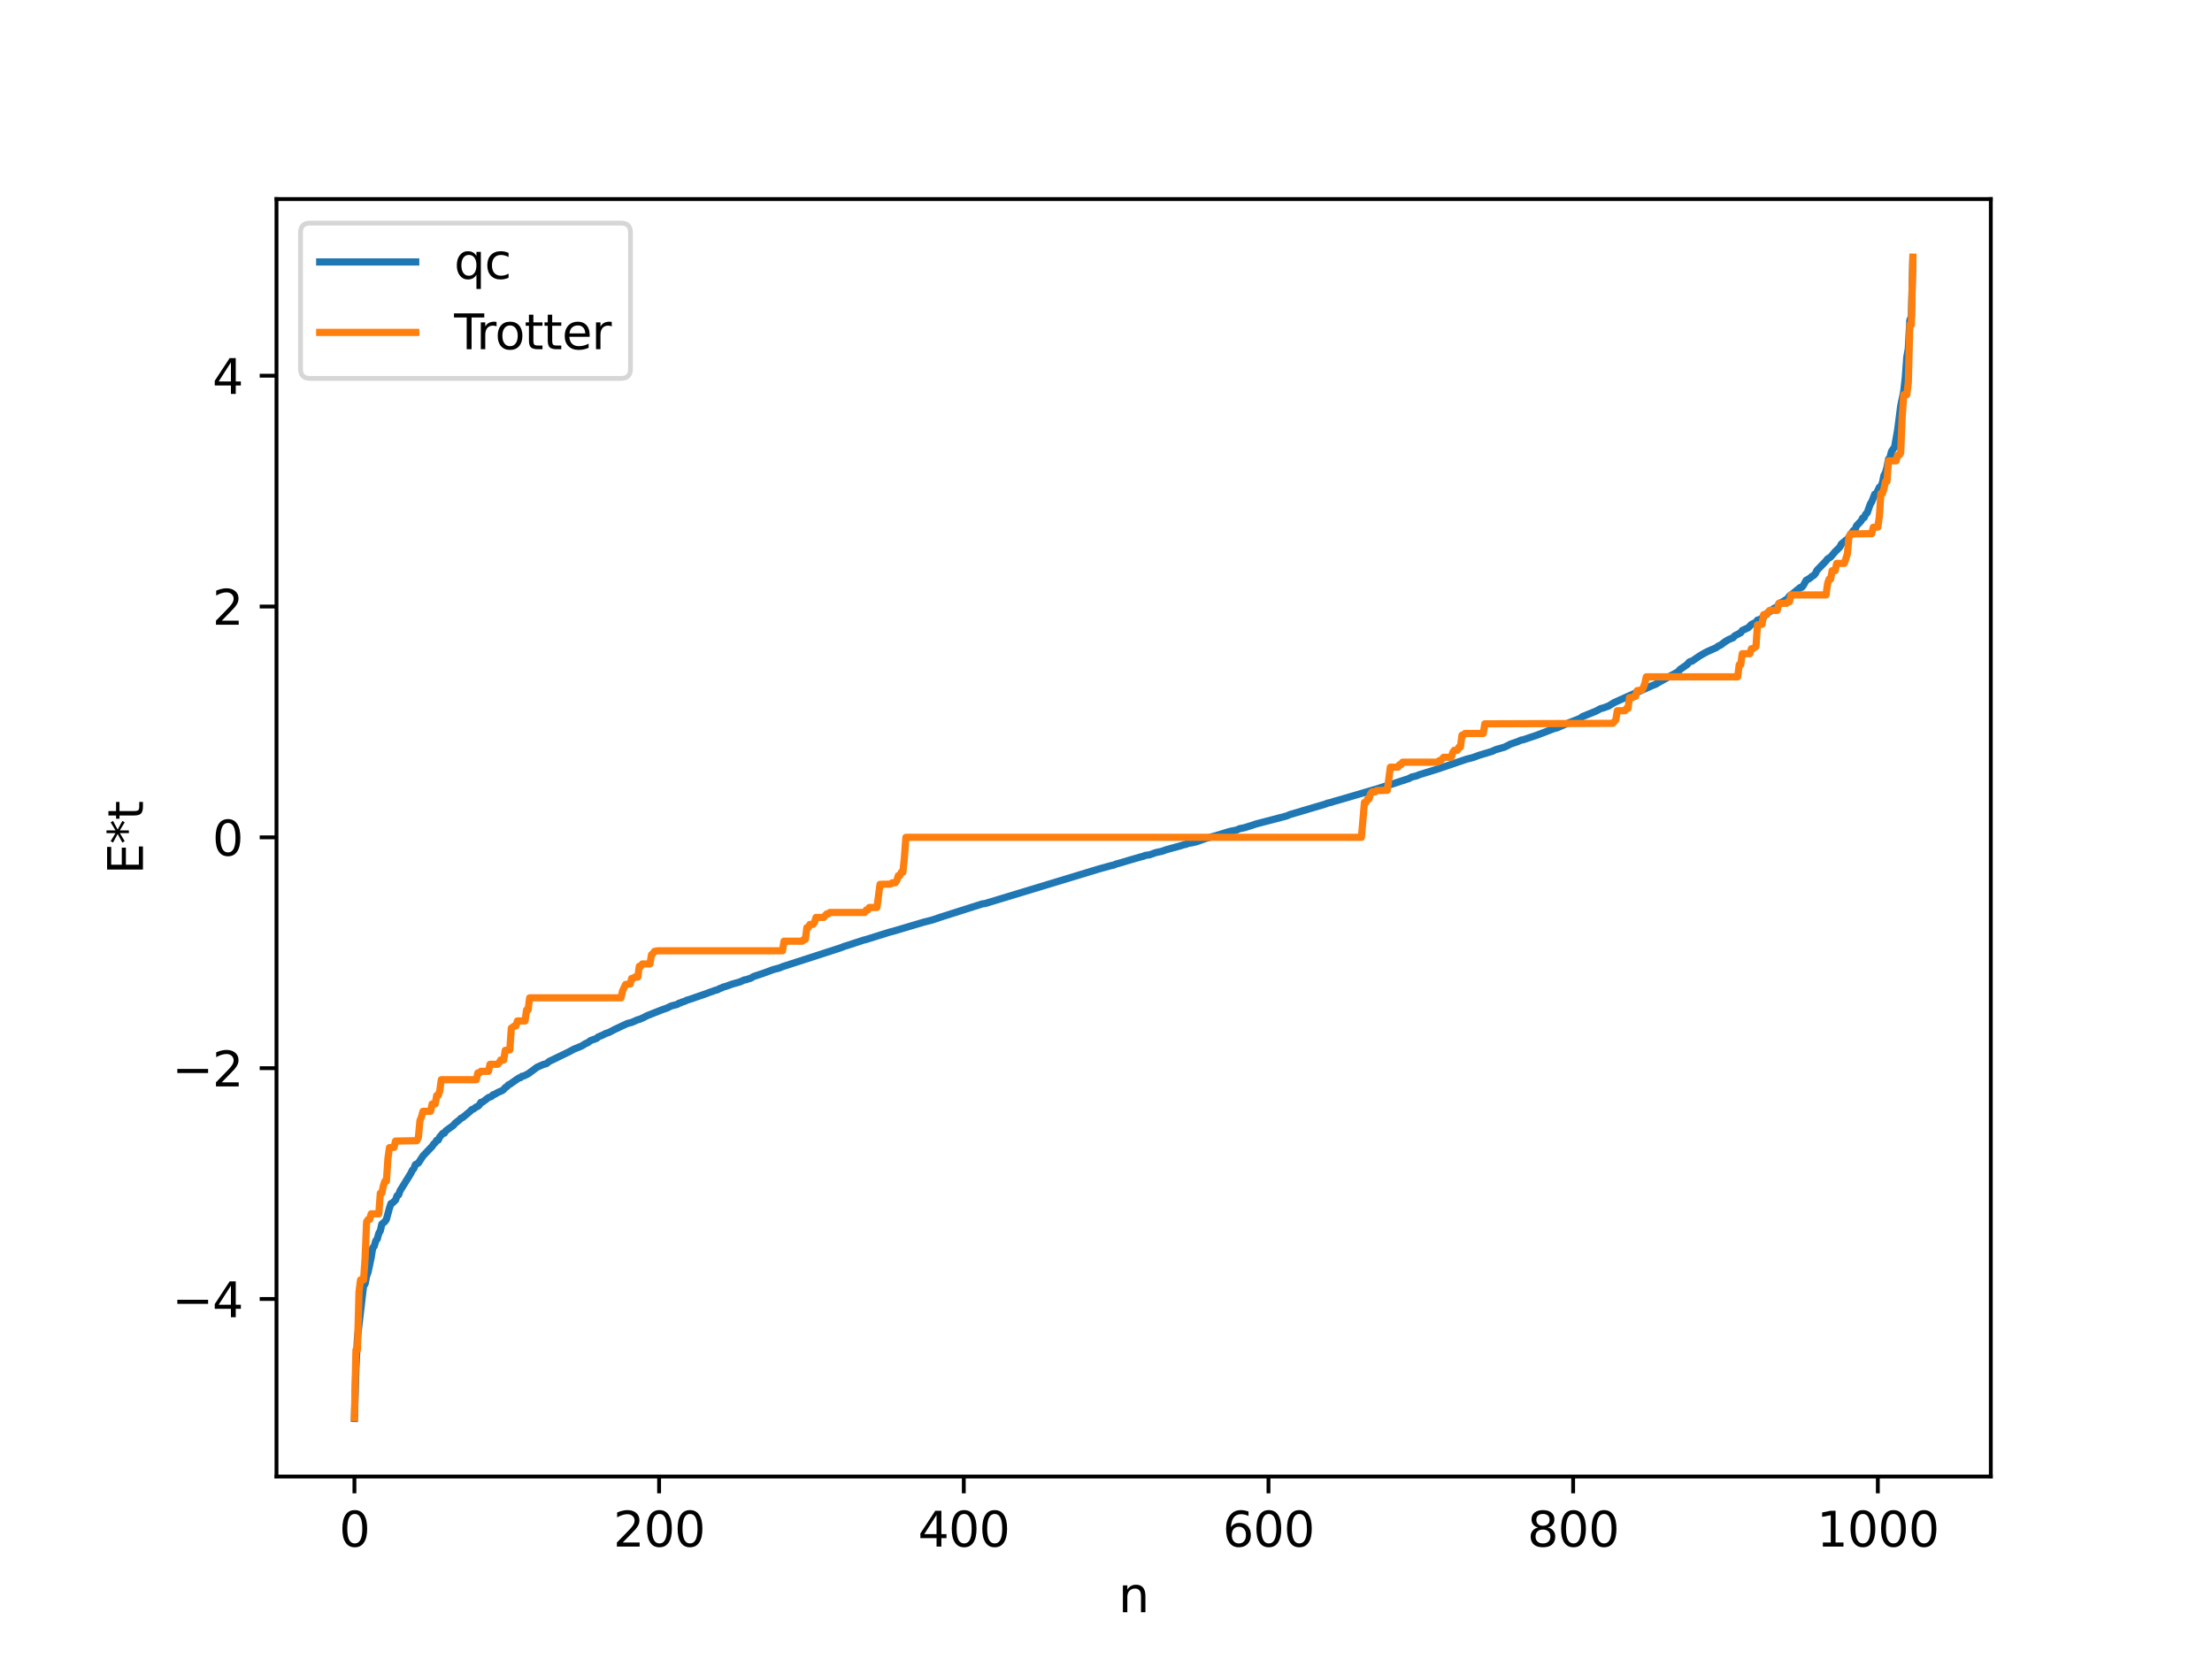 <?xml version="1.0" encoding="utf-8" standalone="no"?>
<!DOCTYPE svg PUBLIC "-//W3C//DTD SVG 1.1//EN"
  "http://www.w3.org/Graphics/SVG/1.1/DTD/svg11.dtd">
<svg xmlns:xlink="http://www.w3.org/1999/xlink" width="460.8pt" height="345.6pt" viewBox="0 0 460.8 345.6" xmlns="http://www.w3.org/2000/svg" version="1.1">
 <defs>
  <style type="text/css">*{stroke-linejoin: round; stroke-linecap: butt}</style>
 </defs>
 <g id="figure_1">
  <g id="patch_1">
   <path d="M 0 345.6 
L 460.8 345.6 
L 460.8 0 
L 0 0 
z
" style="fill: #ffffff"/>
  </g>
  <g id="axes_1">
   <g id="patch_2">
    <path d="M 57.6 307.584 
L 414.72 307.584 
L 414.72 41.472 
L 57.6 41.472 
z
" style="fill: #ffffff"/>
   </g>
   <g id="matplotlib.axis_1">
    <g id="xtick_1">
     <g id="line2d_1">
      <defs>
       <path id="ma7de149f6e" d="M 0 0 
L 0 3.5 
" style="stroke: #000000; stroke-width: 0.8"/>
      </defs>
      <g>
       <use xlink:href="#ma7de149f6e" x="73.833" y="307.584" style="stroke: #000000; stroke-width: 0.8"/>
      </g>
     </g>
     <g id="text_1">
      <!-- 0 -->
      <g transform="translate(70.651 322.182) scale(0.1 -0.1)">
       <defs>
        <path id="DejaVuSans-30" d="M 2034 4250 
Q 1547 4250 1301 3770 
Q 1056 3291 1056 2328 
Q 1056 1369 1301 889 
Q 1547 409 2034 409 
Q 2525 409 2770 889 
Q 3016 1369 3016 2328 
Q 3016 3291 2770 3770 
Q 2525 4250 2034 4250 
z
M 2034 4750 
Q 2819 4750 3233 4129 
Q 3647 3509 3647 2328 
Q 3647 1150 3233 529 
Q 2819 -91 2034 -91 
Q 1250 -91 836 529 
Q 422 1150 422 2328 
Q 422 3509 836 4129 
Q 1250 4750 2034 4750 
z
" transform="scale(0.016)"/>
       </defs>
       <use xlink:href="#DejaVuSans-30"/>
      </g>
     </g>
    </g>
    <g id="xtick_2">
     <g id="line2d_2">
      <g>
       <use xlink:href="#ma7de149f6e" x="137.304" y="307.584" style="stroke: #000000; stroke-width: 0.8"/>
      </g>
     </g>
     <g id="text_2">
      <!-- 200 -->
      <g transform="translate(127.76 322.182) scale(0.1 -0.1)">
       <defs>
        <path id="DejaVuSans-32" d="M 1228 531 
L 3431 531 
L 3431 0 
L 469 0 
L 469 531 
Q 828 903 1448 1529 
Q 2069 2156 2228 2338 
Q 2531 2678 2651 2914 
Q 2772 3150 2772 3378 
Q 2772 3750 2511 3984 
Q 2250 4219 1831 4219 
Q 1534 4219 1204 4116 
Q 875 4013 500 3803 
L 500 4441 
Q 881 4594 1212 4672 
Q 1544 4750 1819 4750 
Q 2544 4750 2975 4387 
Q 3406 4025 3406 3419 
Q 3406 3131 3298 2873 
Q 3191 2616 2906 2266 
Q 2828 2175 2409 1742 
Q 1991 1309 1228 531 
z
" transform="scale(0.016)"/>
       </defs>
       <use xlink:href="#DejaVuSans-32"/>
       <use xlink:href="#DejaVuSans-30" x="63.623"/>
       <use xlink:href="#DejaVuSans-30" x="127.246"/>
      </g>
     </g>
    </g>
    <g id="xtick_3">
     <g id="line2d_3">
      <g>
       <use xlink:href="#ma7de149f6e" x="200.775" y="307.584" style="stroke: #000000; stroke-width: 0.8"/>
      </g>
     </g>
     <g id="text_3">
      <!-- 400 -->
      <g transform="translate(191.231 322.182) scale(0.1 -0.1)">
       <defs>
        <path id="DejaVuSans-34" d="M 2419 4116 
L 825 1625 
L 2419 1625 
L 2419 4116 
z
M 2253 4666 
L 3047 4666 
L 3047 1625 
L 3713 1625 
L 3713 1100 
L 3047 1100 
L 3047 0 
L 2419 0 
L 2419 1100 
L 313 1100 
L 313 1709 
L 2253 4666 
z
" transform="scale(0.016)"/>
       </defs>
       <use xlink:href="#DejaVuSans-34"/>
       <use xlink:href="#DejaVuSans-30" x="63.623"/>
       <use xlink:href="#DejaVuSans-30" x="127.246"/>
      </g>
     </g>
    </g>
    <g id="xtick_4">
     <g id="line2d_4">
      <g>
       <use xlink:href="#ma7de149f6e" x="264.246" y="307.584" style="stroke: #000000; stroke-width: 0.8"/>
      </g>
     </g>
     <g id="text_4">
      <!-- 600 -->
      <g transform="translate(254.702 322.182) scale(0.1 -0.1)">
       <defs>
        <path id="DejaVuSans-36" d="M 2113 2584 
Q 1688 2584 1439 2293 
Q 1191 2003 1191 1497 
Q 1191 994 1439 701 
Q 1688 409 2113 409 
Q 2538 409 2786 701 
Q 3034 994 3034 1497 
Q 3034 2003 2786 2293 
Q 2538 2584 2113 2584 
z
M 3366 4563 
L 3366 3988 
Q 3128 4100 2886 4159 
Q 2644 4219 2406 4219 
Q 1781 4219 1451 3797 
Q 1122 3375 1075 2522 
Q 1259 2794 1537 2939 
Q 1816 3084 2150 3084 
Q 2853 3084 3261 2657 
Q 3669 2231 3669 1497 
Q 3669 778 3244 343 
Q 2819 -91 2113 -91 
Q 1303 -91 875 529 
Q 447 1150 447 2328 
Q 447 3434 972 4092 
Q 1497 4750 2381 4750 
Q 2619 4750 2861 4703 
Q 3103 4656 3366 4563 
z
" transform="scale(0.016)"/>
       </defs>
       <use xlink:href="#DejaVuSans-36"/>
       <use xlink:href="#DejaVuSans-30" x="63.623"/>
       <use xlink:href="#DejaVuSans-30" x="127.246"/>
      </g>
     </g>
    </g>
    <g id="xtick_5">
     <g id="line2d_5">
      <g>
       <use xlink:href="#ma7de149f6e" x="327.717" y="307.584" style="stroke: #000000; stroke-width: 0.8"/>
      </g>
     </g>
     <g id="text_5">
      <!-- 800 -->
      <g transform="translate(318.173 322.182) scale(0.1 -0.1)">
       <defs>
        <path id="DejaVuSans-38" d="M 2034 2216 
Q 1584 2216 1326 1975 
Q 1069 1734 1069 1313 
Q 1069 891 1326 650 
Q 1584 409 2034 409 
Q 2484 409 2743 651 
Q 3003 894 3003 1313 
Q 3003 1734 2745 1975 
Q 2488 2216 2034 2216 
z
M 1403 2484 
Q 997 2584 770 2862 
Q 544 3141 544 3541 
Q 544 4100 942 4425 
Q 1341 4750 2034 4750 
Q 2731 4750 3128 4425 
Q 3525 4100 3525 3541 
Q 3525 3141 3298 2862 
Q 3072 2584 2669 2484 
Q 3125 2378 3379 2068 
Q 3634 1759 3634 1313 
Q 3634 634 3220 271 
Q 2806 -91 2034 -91 
Q 1263 -91 848 271 
Q 434 634 434 1313 
Q 434 1759 690 2068 
Q 947 2378 1403 2484 
z
M 1172 3481 
Q 1172 3119 1398 2916 
Q 1625 2713 2034 2713 
Q 2441 2713 2670 2916 
Q 2900 3119 2900 3481 
Q 2900 3844 2670 4047 
Q 2441 4250 2034 4250 
Q 1625 4250 1398 4047 
Q 1172 3844 1172 3481 
z
" transform="scale(0.016)"/>
       </defs>
       <use xlink:href="#DejaVuSans-38"/>
       <use xlink:href="#DejaVuSans-30" x="63.623"/>
       <use xlink:href="#DejaVuSans-30" x="127.246"/>
      </g>
     </g>
    </g>
    <g id="xtick_6">
     <g id="line2d_6">
      <g>
       <use xlink:href="#ma7de149f6e" x="391.188" y="307.584" style="stroke: #000000; stroke-width: 0.8"/>
      </g>
     </g>
     <g id="text_6">
      <!-- 1000 -->
      <g transform="translate(378.463 322.182) scale(0.1 -0.1)">
       <defs>
        <path id="DejaVuSans-31" d="M 794 531 
L 1825 531 
L 1825 4091 
L 703 3866 
L 703 4441 
L 1819 4666 
L 2450 4666 
L 2450 531 
L 3481 531 
L 3481 0 
L 794 0 
L 794 531 
z
" transform="scale(0.016)"/>
       </defs>
       <use xlink:href="#DejaVuSans-31"/>
       <use xlink:href="#DejaVuSans-30" x="63.623"/>
       <use xlink:href="#DejaVuSans-30" x="127.246"/>
       <use xlink:href="#DejaVuSans-30" x="190.869"/>
      </g>
     </g>
    </g>
    <g id="text_7">
     <!-- n -->
     <g transform="translate(232.991 335.861) scale(0.1 -0.1)">
      <defs>
       <path id="DejaVuSans-6e" d="M 3513 2113 
L 3513 0 
L 2938 0 
L 2938 2094 
Q 2938 2591 2744 2837 
Q 2550 3084 2163 3084 
Q 1697 3084 1428 2787 
Q 1159 2491 1159 1978 
L 1159 0 
L 581 0 
L 581 3500 
L 1159 3500 
L 1159 2956 
Q 1366 3272 1645 3428 
Q 1925 3584 2291 3584 
Q 2894 3584 3203 3211 
Q 3513 2838 3513 2113 
z
" transform="scale(0.016)"/>
      </defs>
      <use xlink:href="#DejaVuSans-6e"/>
     </g>
    </g>
   </g>
   <g id="matplotlib.axis_2">
    <g id="ytick_1">
     <g id="line2d_7">
      <defs>
       <path id="m4edba24baa" d="M 0 0 
L -3.5 0 
" style="stroke: #000000; stroke-width: 0.8"/>
      </defs>
      <g>
       <use xlink:href="#m4edba24baa" x="57.6" y="270.603" style="stroke: #000000; stroke-width: 0.8"/>
      </g>
     </g>
     <g id="text_8">
      <!-- −4 -->
      <g transform="translate(35.858 274.402) scale(0.1 -0.1)">
       <defs>
        <path id="DejaVuSans-2212" d="M 678 2272 
L 4684 2272 
L 4684 1741 
L 678 1741 
L 678 2272 
z
" transform="scale(0.016)"/>
       </defs>
       <use xlink:href="#DejaVuSans-2212"/>
       <use xlink:href="#DejaVuSans-34" x="83.789"/>
      </g>
     </g>
    </g>
    <g id="ytick_2">
     <g id="line2d_8">
      <g>
       <use xlink:href="#m4edba24baa" x="57.6" y="222.518" style="stroke: #000000; stroke-width: 0.8"/>
      </g>
     </g>
     <g id="text_9">
      <!-- −2 -->
      <g transform="translate(35.858 226.317) scale(0.1 -0.1)">
       <use xlink:href="#DejaVuSans-2212"/>
       <use xlink:href="#DejaVuSans-32" x="83.789"/>
      </g>
     </g>
    </g>
    <g id="ytick_3">
     <g id="line2d_9">
      <g>
       <use xlink:href="#m4edba24baa" x="57.6" y="174.433" style="stroke: #000000; stroke-width: 0.8"/>
      </g>
     </g>
     <g id="text_10">
      <!-- 0 -->
      <g transform="translate(44.237 178.233) scale(0.1 -0.1)">
       <use xlink:href="#DejaVuSans-30"/>
      </g>
     </g>
    </g>
    <g id="ytick_4">
     <g id="line2d_10">
      <g>
       <use xlink:href="#m4edba24baa" x="57.6" y="126.349" style="stroke: #000000; stroke-width: 0.8"/>
      </g>
     </g>
     <g id="text_11">
      <!-- 2 -->
      <g transform="translate(44.237 130.148) scale(0.1 -0.1)">
       <use xlink:href="#DejaVuSans-32"/>
      </g>
     </g>
    </g>
    <g id="ytick_5">
     <g id="line2d_11">
      <g>
       <use xlink:href="#m4edba24baa" x="57.6" y="78.264" style="stroke: #000000; stroke-width: 0.8"/>
      </g>
     </g>
     <g id="text_12">
      <!-- 4 -->
      <g transform="translate(44.237 82.063) scale(0.1 -0.1)">
       <use xlink:href="#DejaVuSans-34"/>
      </g>
     </g>
    </g>
    <g id="text_13">
     <!-- E*t -->
     <g transform="translate(29.778 182.148) rotate(-90) scale(0.1 -0.1)">
      <defs>
       <path id="DejaVuSans-45" d="M 628 4666 
L 3578 4666 
L 3578 4134 
L 1259 4134 
L 1259 2753 
L 3481 2753 
L 3481 2222 
L 1259 2222 
L 1259 531 
L 3634 531 
L 3634 0 
L 628 0 
L 628 4666 
z
" transform="scale(0.016)"/>
       <path id="DejaVuSans-2a" d="M 3009 3897 
L 1888 3291 
L 3009 2681 
L 2828 2375 
L 1778 3009 
L 1778 1831 
L 1422 1831 
L 1422 3009 
L 372 2375 
L 191 2681 
L 1313 3291 
L 191 3897 
L 372 4206 
L 1422 3572 
L 1422 4750 
L 1778 4750 
L 1778 3572 
L 2828 4206 
L 3009 3897 
z
" transform="scale(0.016)"/>
       <path id="DejaVuSans-74" d="M 1172 4494 
L 1172 3500 
L 2356 3500 
L 2356 3053 
L 1172 3053 
L 1172 1153 
Q 1172 725 1289 603 
Q 1406 481 1766 481 
L 2356 481 
L 2356 0 
L 1766 0 
Q 1100 0 847 248 
Q 594 497 594 1153 
L 594 3053 
L 172 3053 
L 172 3500 
L 594 3500 
L 594 4494 
L 1172 4494 
z
" transform="scale(0.016)"/>
      </defs>
      <use xlink:href="#DejaVuSans-45"/>
      <use xlink:href="#DejaVuSans-2a" x="63.184"/>
      <use xlink:href="#DejaVuSans-74" x="113.184"/>
     </g>
    </g>
   </g>
   <g id="line2d_12">
    <path d="M 73.833 295.488 
L 74.15 285.074 
L 74.467 278.655 
L 75.737 267.921 
L 76.054 267.47 
L 76.372 265.85 
L 76.689 264.94 
L 77.324 261.995 
L 77.641 259.946 
L 77.958 259.608 
L 78.276 258.497 
L 78.593 258.095 
L 78.91 256.934 
L 79.228 256.391 
L 79.545 255.003 
L 80.18 254.484 
L 80.497 253.997 
L 81.132 251.663 
L 81.449 250.722 
L 81.767 250.598 
L 82.401 249.979 
L 82.719 249.085 
L 83.036 248.909 
L 83.353 248.029 
L 83.988 247.011 
L 85.575 244.445 
L 85.892 243.79 
L 86.21 243.438 
L 86.527 242.62 
L 87.162 242.271 
L 88.114 240.803 
L 90.018 238.813 
L 90.335 238.33 
L 90.653 238.062 
L 90.97 237.548 
L 91.287 237.51 
L 91.605 236.852 
L 92.239 236.102 
L 92.557 236.076 
L 92.874 235.574 
L 94.461 234.428 
L 94.778 234.019 
L 95.73 233.275 
L 96.048 232.934 
L 96.365 232.817 
L 97.952 231.498 
L 98.269 231.15 
L 98.586 231.067 
L 99.221 230.594 
L 99.539 230.466 
L 99.856 230.193 
L 100.173 229.639 
L 100.491 229.608 
L 101.76 228.643 
L 102.395 228.409 
L 102.712 228.056 
L 103.029 227.987 
L 103.664 227.604 
L 104.616 227.185 
L 104.934 226.956 
L 105.251 226.553 
L 105.568 226.4 
L 105.886 226.01 
L 106.203 225.877 
L 107.472 224.988 
L 108.107 224.554 
L 108.424 224.499 
L 108.742 224.203 
L 109.059 224.172 
L 110.011 223.706 
L 111.915 222.302 
L 112.55 222.025 
L 113.185 221.746 
L 113.82 221.579 
L 114.454 221.083 
L 115.406 220.634 
L 116.041 220.32 
L 118.58 219.09 
L 119.532 218.566 
L 121.119 217.929 
L 122.071 217.349 
L 122.388 217.244 
L 123.023 216.774 
L 124.292 216.322 
L 124.61 216.008 
L 125.562 215.619 
L 126.196 215.287 
L 126.831 215.089 
L 128.1 214.426 
L 130.639 213.234 
L 131.591 212.984 
L 132.861 212.428 
L 133.178 212.366 
L 134.13 211.943 
L 134.765 211.603 
L 137.939 210.345 
L 138.891 210.018 
L 139.843 209.562 
L 141.112 209.227 
L 141.429 208.992 
L 141.747 208.933 
L 142.064 208.753 
L 142.699 208.572 
L 143.016 208.379 
L 143.651 208.196 
L 147.142 206.986 
L 147.777 206.739 
L 148.411 206.524 
L 149.046 206.28 
L 149.363 206.236 
L 149.998 205.898 
L 150.315 205.822 
L 150.633 205.628 
L 151.267 205.462 
L 152.537 205.004 
L 154.124 204.56 
L 155.076 204.129 
L 155.393 204.104 
L 156.028 203.884 
L 156.345 203.81 
L 156.98 203.423 
L 158.884 202.795 
L 161.105 201.977 
L 162.375 201.642 
L 163.01 201.374 
L 175.069 197.464 
L 176.021 197.099 
L 176.656 196.912 
L 179.829 195.864 
L 180.464 195.708 
L 185.224 194.211 
L 186.177 193.963 
L 191.254 192.453 
L 192.524 192.077 
L 193.793 191.765 
L 194.428 191.578 
L 195.697 191.143 
L 198.236 190.332 
L 204.583 188.311 
L 205.218 188.219 
L 229.02 180.993 
L 229.972 180.735 
L 231.558 180.294 
L 231.876 180.254 
L 232.51 179.997 
L 233.78 179.644 
L 235.367 179.163 
L 236.636 178.798 
L 237.588 178.519 
L 238.223 178.367 
L 238.54 178.205 
L 239.492 178.072 
L 240.762 177.615 
L 242.031 177.341 
L 242.983 177.003 
L 245.839 176.22 
L 246.791 175.926 
L 247.109 175.888 
L 247.426 175.703 
L 248.378 175.559 
L 249.33 175.327 
L 251.234 174.644 
L 251.869 174.484 
L 252.504 174.29 
L 253.139 174.131 
L 255.36 173.454 
L 256.312 173.172 
L 257.581 172.927 
L 258.216 172.635 
L 259.168 172.445 
L 260.755 171.948 
L 261.707 171.634 
L 268.054 169.976 
L 268.689 169.696 
L 275.988 167.538 
L 276.623 167.295 
L 277.258 167.158 
L 277.892 166.945 
L 278.527 166.776 
L 287.096 164.263 
L 288.365 163.835 
L 289 163.676 
L 289.952 163.357 
L 292.808 162.41 
L 293.443 162.216 
L 294.077 161.871 
L 295.029 161.653 
L 295.664 161.387 
L 299.155 160.311 
L 305.502 158.15 
L 306.772 157.829 
L 308.041 157.367 
L 310.897 156.498 
L 311.532 156.184 
L 313.436 155.638 
L 314.705 154.99 
L 315.658 154.668 
L 316.292 154.442 
L 316.927 154.155 
L 317.244 154.137 
L 318.514 153.698 
L 320.1 153.175 
L 323.909 151.709 
L 324.226 151.676 
L 326.13 150.861 
L 329.304 149.595 
L 329.621 149.296 
L 332.477 148.14 
L 333.112 147.793 
L 333.429 147.623 
L 334.064 147.459 
L 334.699 147.212 
L 335.016 147.124 
L 336.286 146.347 
L 339.142 145.06 
L 344.22 142.806 
L 344.854 142.567 
L 345.806 142.002 
L 349.615 139.915 
L 349.932 139.499 
L 351.519 138.393 
L 351.836 137.966 
L 352.153 137.785 
L 352.471 137.739 
L 354.058 136.637 
L 355.01 136.095 
L 355.644 135.752 
L 357.548 134.909 
L 357.866 134.647 
L 358.5 134.337 
L 359.453 133.617 
L 360.087 133.248 
L 360.722 132.978 
L 361.039 132.857 
L 361.357 132.46 
L 362.626 131.802 
L 362.943 131.339 
L 364.213 130.754 
L 364.848 130.082 
L 365.8 129.635 
L 366.117 129.179 
L 366.434 129.134 
L 367.069 128.746 
L 367.386 128.602 
L 367.704 128.047 
L 368.656 127.437 
L 369.608 126.707 
L 369.925 126.608 
L 370.56 126.003 
L 370.877 125.579 
L 371.195 125.476 
L 372.464 124.66 
L 372.781 124.142 
L 373.416 123.706 
L 375.003 122.398 
L 375.32 122.363 
L 375.638 122.001 
L 376.272 120.878 
L 376.907 120.538 
L 377.542 120.015 
L 377.859 119.851 
L 378.177 119.48 
L 378.494 118.822 
L 380.398 116.852 
L 380.715 116.434 
L 381.35 116.038 
L 382.302 114.916 
L 383.254 113.991 
L 383.572 113.354 
L 384.524 112.547 
L 384.841 112.352 
L 385.793 110.96 
L 386.11 110.501 
L 386.428 110.365 
L 386.745 109.534 
L 387.697 108.53 
L 388.015 107.926 
L 388.332 107.83 
L 388.649 107.122 
L 388.967 106.843 
L 389.601 105.051 
L 389.919 104.524 
L 390.553 102.937 
L 390.871 102.873 
L 391.505 101.509 
L 391.823 101.33 
L 392.14 100.56 
L 392.458 99.046 
L 392.775 98.464 
L 393.092 97.37 
L 393.41 95.654 
L 393.727 95.285 
L 394.044 94.015 
L 394.679 93.14 
L 395.314 89.551 
L 395.948 84.616 
L 396.583 81.518 
L 396.9 78.771 
L 397.218 74.42 
L 397.535 72.666 
L 397.853 66.694 
L 398.17 66.006 
L 398.487 54.006 
L 398.487 54.006 
" clip-path="url(#p451ad062bd)" style="fill: none; stroke: #1f77b4; stroke-width: 1.5; stroke-linecap: square"/>
   </g>
   <g id="line2d_13">
    <path d="M 73.833 295.299 
L 74.15 281.195 
L 74.467 281.195 
L 74.785 269.139 
L 75.102 266.635 
L 75.737 266.635 
L 76.054 262.124 
L 76.372 254.509 
L 76.689 254.042 
L 77.006 254.042 
L 77.324 252.864 
L 78.91 252.864 
L 79.228 248.568 
L 79.545 248.568 
L 79.862 247.013 
L 80.18 246.052 
L 80.497 246.052 
L 80.815 241.302 
L 81.132 239.066 
L 82.084 239.027 
L 82.401 237.704 
L 86.844 237.629 
L 87.162 236.904 
L 87.479 233.462 
L 87.796 232.701 
L 88.114 231.509 
L 89.7 231.509 
L 90.018 229.987 
L 90.653 229.987 
L 90.97 228.218 
L 91.287 228.218 
L 91.605 227.296 
L 91.922 224.926 
L 99.221 224.926 
L 99.539 223.514 
L 99.856 223.514 
L 100.173 223.18 
L 101.76 223.18 
L 102.077 221.717 
L 103.664 221.717 
L 103.981 221.386 
L 104.299 220.816 
L 104.934 220.816 
L 105.251 218.808 
L 106.203 218.707 
L 106.52 214.177 
L 107.155 213.729 
L 107.472 213.729 
L 107.79 212.686 
L 109.377 212.686 
L 109.694 210.397 
L 110.011 210.397 
L 110.329 207.868 
L 129.37 207.868 
L 129.687 206.43 
L 130.322 205.079 
L 131.274 204.992 
L 131.591 203.817 
L 131.909 203.817 
L 132.226 203.548 
L 132.861 203.548 
L 133.178 201.285 
L 133.496 201.285 
L 133.813 200.811 
L 135.4 200.811 
L 135.717 198.881 
L 136.034 198.621 
L 136.352 198.185 
L 136.986 198.075 
L 163.01 198.075 
L 163.327 196.072 
L 167.135 196.072 
L 167.453 195.706 
L 167.77 195.706 
L 168.087 193.226 
L 168.405 193.226 
L 168.722 192.565 
L 169.357 192.565 
L 169.674 192.138 
L 169.991 191.115 
L 171.578 191.115 
L 172.213 190.394 
L 172.53 190.394 
L 172.848 190.088 
L 180.147 190.088 
L 180.464 189.561 
L 180.781 189.561 
L 181.099 189.045 
L 182.686 189.045 
L 183.32 184.226 
L 185.542 184.183 
L 185.859 183.903 
L 186.494 183.903 
L 186.811 183.48 
L 187.129 182.421 
L 187.446 182.421 
L 187.763 181.703 
L 188.081 181.703 
L 188.398 178.707 
L 188.715 174.433 
L 283.605 174.433 
L 284.239 167.164 
L 284.557 167.164 
L 284.874 166.446 
L 285.191 166.446 
L 285.509 165.386 
L 285.826 164.964 
L 286.461 164.964 
L 286.778 164.684 
L 289 164.641 
L 289.634 159.822 
L 291.221 159.822 
L 291.539 159.306 
L 291.856 159.306 
L 292.173 158.779 
L 299.472 158.779 
L 299.79 158.473 
L 300.107 158.473 
L 300.742 157.752 
L 302.329 157.752 
L 302.646 156.729 
L 302.963 156.302 
L 303.598 156.302 
L 303.915 155.64 
L 304.233 155.64 
L 304.55 153.161 
L 304.867 153.161 
L 305.185 152.795 
L 308.993 152.795 
L 309.31 150.792 
L 335.968 150.682 
L 336.603 149.986 
L 336.92 148.056 
L 338.507 148.056 
L 338.824 147.582 
L 339.142 147.582 
L 339.459 145.319 
L 340.094 145.319 
L 340.411 145.05 
L 340.729 145.05 
L 341.046 143.874 
L 341.681 143.788 
L 341.998 143.788 
L 342.315 143.265 
L 342.633 142.436 
L 342.95 140.999 
L 361.991 140.999 
L 362.309 138.47 
L 362.626 138.47 
L 362.943 136.181 
L 364.53 136.181 
L 364.848 135.137 
L 365.165 135.137 
L 365.8 134.69 
L 366.117 130.16 
L 367.069 130.058 
L 367.386 128.051 
L 368.021 128.051 
L 368.339 127.48 
L 368.656 127.15 
L 370.243 127.15 
L 370.56 125.686 
L 372.147 125.686 
L 372.464 125.352 
L 372.781 125.352 
L 373.099 123.94 
L 380.398 123.94 
L 380.715 121.57 
L 381.033 120.649 
L 381.35 120.649 
L 381.667 118.88 
L 382.302 118.88 
L 382.62 117.358 
L 384.206 117.358 
L 384.841 115.405 
L 385.158 111.963 
L 385.476 111.238 
L 389.919 111.163 
L 390.236 109.84 
L 391.188 109.801 
L 391.505 107.565 
L 391.823 102.815 
L 392.14 102.815 
L 392.458 101.854 
L 392.775 100.299 
L 393.092 100.299 
L 393.41 96.003 
L 394.996 96.003 
L 395.314 94.824 
L 395.631 94.824 
L 395.948 94.357 
L 396.266 86.742 
L 396.583 82.232 
L 397.218 82.232 
L 397.535 79.727 
L 397.853 67.672 
L 398.17 67.672 
L 398.487 53.568 
L 398.487 53.568 
" clip-path="url(#p451ad062bd)" style="fill: none; stroke: #ff7f0e; stroke-width: 1.5; stroke-linecap: square"/>
   </g>
   <g id="patch_3">
    <path d="M 57.6 307.584 
L 57.6 41.472 
" style="fill: none; stroke: #000000; stroke-width: 0.8; stroke-linejoin: miter; stroke-linecap: square"/>
   </g>
   <g id="patch_4">
    <path d="M 414.72 307.584 
L 414.72 41.472 
" style="fill: none; stroke: #000000; stroke-width: 0.8; stroke-linejoin: miter; stroke-linecap: square"/>
   </g>
   <g id="patch_5">
    <path d="M 57.6 307.584 
L 414.72 307.584 
" style="fill: none; stroke: #000000; stroke-width: 0.8; stroke-linejoin: miter; stroke-linecap: square"/>
   </g>
   <g id="patch_6">
    <path d="M 57.6 41.472 
L 414.72 41.472 
" style="fill: none; stroke: #000000; stroke-width: 0.8; stroke-linejoin: miter; stroke-linecap: square"/>
   </g>
   <g id="legend_1">
    <g id="patch_7">
     <path d="M 64.6 78.828 
L 129.342 78.828 
Q 131.342 78.828 131.342 76.828 
L 131.342 48.472 
Q 131.342 46.472 129.342 46.472 
L 64.6 46.472 
Q 62.6 46.472 62.6 48.472 
L 62.6 76.828 
Q 62.6 78.828 64.6 78.828 
z
" style="fill: #ffffff; opacity: 0.8; stroke: #cccccc; stroke-linejoin: miter"/>
    </g>
    <g id="line2d_14">
     <path d="M 66.6 54.57 
L 76.6 54.57 
L 86.6 54.57 
" style="fill: none; stroke: #1f77b4; stroke-width: 1.5; stroke-linecap: square"/>
    </g>
    <g id="text_14">
     <!-- qc -->
     <g transform="translate(94.6 58.07) scale(0.1 -0.1)">
      <defs>
       <path id="DejaVuSans-71" d="M 947 1747 
Q 947 1113 1208 752 
Q 1469 391 1925 391 
Q 2381 391 2643 752 
Q 2906 1113 2906 1747 
Q 2906 2381 2643 2742 
Q 2381 3103 1925 3103 
Q 1469 3103 1208 2742 
Q 947 2381 947 1747 
z
M 2906 525 
Q 2725 213 2448 61 
Q 2172 -91 1784 -91 
Q 1150 -91 751 415 
Q 353 922 353 1747 
Q 353 2572 751 3078 
Q 1150 3584 1784 3584 
Q 2172 3584 2448 3432 
Q 2725 3281 2906 2969 
L 2906 3500 
L 3481 3500 
L 3481 -1331 
L 2906 -1331 
L 2906 525 
z
" transform="scale(0.016)"/>
       <path id="DejaVuSans-63" d="M 3122 3366 
L 3122 2828 
Q 2878 2963 2633 3030 
Q 2388 3097 2138 3097 
Q 1578 3097 1268 2742 
Q 959 2388 959 1747 
Q 959 1106 1268 751 
Q 1578 397 2138 397 
Q 2388 397 2633 464 
Q 2878 531 3122 666 
L 3122 134 
Q 2881 22 2623 -34 
Q 2366 -91 2075 -91 
Q 1284 -91 818 406 
Q 353 903 353 1747 
Q 353 2603 823 3093 
Q 1294 3584 2113 3584 
Q 2378 3584 2631 3529 
Q 2884 3475 3122 3366 
z
" transform="scale(0.016)"/>
      </defs>
      <use xlink:href="#DejaVuSans-71"/>
      <use xlink:href="#DejaVuSans-63" x="63.477"/>
     </g>
    </g>
    <g id="line2d_15">
     <path d="M 66.6 69.249 
L 76.6 69.249 
L 86.6 69.249 
" style="fill: none; stroke: #ff7f0e; stroke-width: 1.5; stroke-linecap: square"/>
    </g>
    <g id="text_15">
     <!-- Trotter -->
     <g transform="translate(94.6 72.749) scale(0.1 -0.1)">
      <defs>
       <path id="DejaVuSans-54" d="M -19 4666 
L 3928 4666 
L 3928 4134 
L 2272 4134 
L 2272 0 
L 1638 0 
L 1638 4134 
L -19 4134 
L -19 4666 
z
" transform="scale(0.016)"/>
       <path id="DejaVuSans-72" d="M 2631 2963 
Q 2534 3019 2420 3045 
Q 2306 3072 2169 3072 
Q 1681 3072 1420 2755 
Q 1159 2438 1159 1844 
L 1159 0 
L 581 0 
L 581 3500 
L 1159 3500 
L 1159 2956 
Q 1341 3275 1631 3429 
Q 1922 3584 2338 3584 
Q 2397 3584 2469 3576 
Q 2541 3569 2628 3553 
L 2631 2963 
z
" transform="scale(0.016)"/>
       <path id="DejaVuSans-6f" d="M 1959 3097 
Q 1497 3097 1228 2736 
Q 959 2375 959 1747 
Q 959 1119 1226 758 
Q 1494 397 1959 397 
Q 2419 397 2687 759 
Q 2956 1122 2956 1747 
Q 2956 2369 2687 2733 
Q 2419 3097 1959 3097 
z
M 1959 3584 
Q 2709 3584 3137 3096 
Q 3566 2609 3566 1747 
Q 3566 888 3137 398 
Q 2709 -91 1959 -91 
Q 1206 -91 779 398 
Q 353 888 353 1747 
Q 353 2609 779 3096 
Q 1206 3584 1959 3584 
z
" transform="scale(0.016)"/>
       <path id="DejaVuSans-65" d="M 3597 1894 
L 3597 1613 
L 953 1613 
Q 991 1019 1311 708 
Q 1631 397 2203 397 
Q 2534 397 2845 478 
Q 3156 559 3463 722 
L 3463 178 
Q 3153 47 2828 -22 
Q 2503 -91 2169 -91 
Q 1331 -91 842 396 
Q 353 884 353 1716 
Q 353 2575 817 3079 
Q 1281 3584 2069 3584 
Q 2775 3584 3186 3129 
Q 3597 2675 3597 1894 
z
M 3022 2063 
Q 3016 2534 2758 2815 
Q 2500 3097 2075 3097 
Q 1594 3097 1305 2825 
Q 1016 2553 972 2059 
L 3022 2063 
z
" transform="scale(0.016)"/>
      </defs>
      <use xlink:href="#DejaVuSans-54"/>
      <use xlink:href="#DejaVuSans-72" x="46.334"/>
      <use xlink:href="#DejaVuSans-6f" x="85.197"/>
      <use xlink:href="#DejaVuSans-74" x="146.379"/>
      <use xlink:href="#DejaVuSans-74" x="185.588"/>
      <use xlink:href="#DejaVuSans-65" x="224.797"/>
      <use xlink:href="#DejaVuSans-72" x="286.32"/>
     </g>
    </g>
   </g>
  </g>
 </g>
 <defs>
  <clipPath id="p451ad062bd">
   <rect x="57.6" y="41.472" width="357.12" height="266.112"/>
  </clipPath>
 </defs>
</svg>
